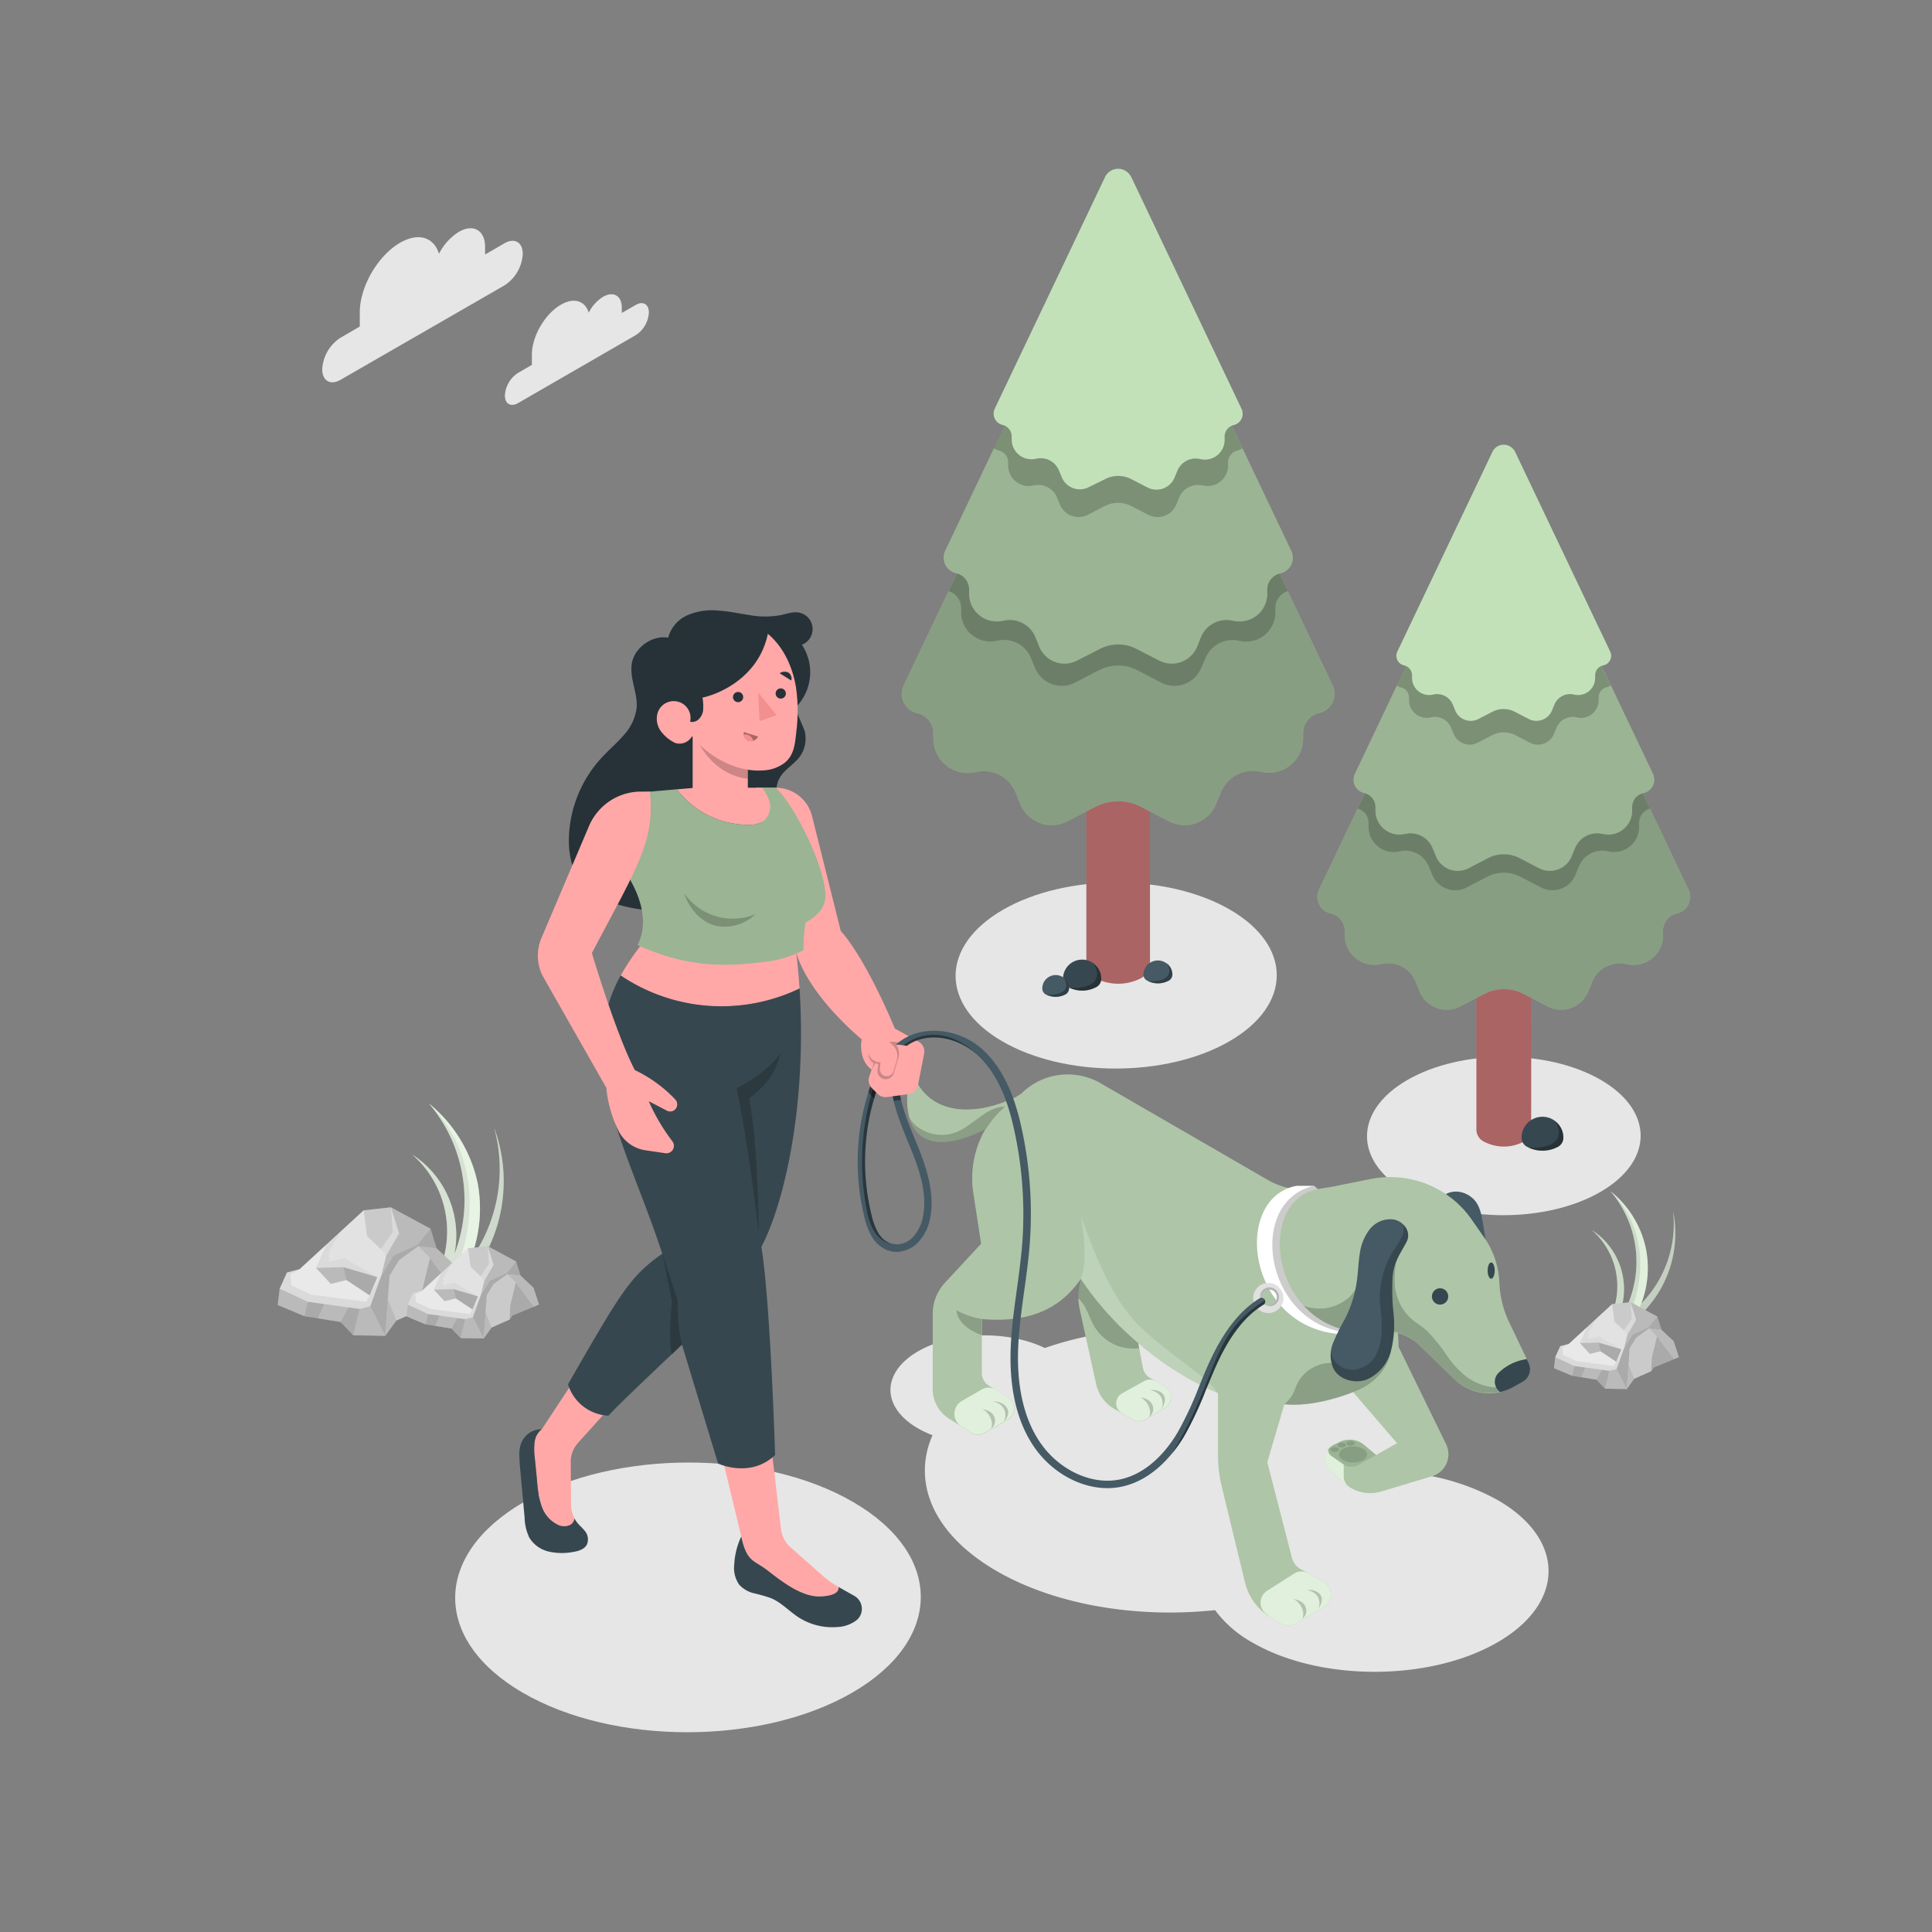<svg xmlns="http://www.w3.org/2000/svg" viewBox="0 0 500 500"><rect x="0" y="0" width="500" height="500" fill="#808080" stroke="none"/><g id="freepik--Shadows--inject-154"><path d="M237.62,349.71c9-5.2,23.25-5.47,32.77-.84,24.51-8.53,56.74-6.69,77.77,5.54,12.81,7.44,18.95,17.28,18.46,27a58.48,58.48,0,0,1,21.1,6.88c17.47,10.15,17.38,26.61-.2,36.76s-46,10.15-63.46,0a30.41,30.41,0,0,1-9.61-8.35c-19.94,2.14-41.26-1.25-56.61-10.17C241.45,397,236,383.61,241.33,371.43a25.8,25.8,0,0,1-3.82-1.81C228.05,364.12,228.1,355.21,237.62,349.71Z" style="fill:#e6e6e6"></path><path d="M135.58,388.72c23.61-13.63,61.76-13.63,85.21,0s23.33,35.73-.27,49.36-61.76,13.63-85.22,0S112,402.35,135.58,388.72Z" style="fill:#e6e6e6"></path><path d="M259.58,235.44c16.28-9.4,42.59-9.4,58.77,0s16.09,24.65-.19,34.05-42.6,9.4-58.78,0S243.29,244.85,259.58,235.44Z" style="fill:#e6e6e6"></path><path d="M364.24,279.49c13.87-8,36.29-8,50.07,0s13.71,21-.16,29-36.29,8-50.08,0S350.36,287.5,364.24,279.49Z" style="fill:#e6e6e6"></path></g><g id="freepik--Clouds--inject-154"><path d="M103.55,62.82c4.76-2.75,8.78-1.4,10.06,2.87A14.18,14.18,0,0,1,118.76,60c3.73-2.15,6.76-.42,6.78,3.87v2l5-2.9c2.62-1.51,4.74-.29,4.75,2.71a10.37,10.37,0,0,1-4.72,8.17L88.14,98.29c-2.61,1.5-4.74.3-4.75-2.71a10.41,10.41,0,0,1,4.72-8.17l5-2.9V80.89C93.09,74.25,97.76,66.16,103.55,62.82Z" style="fill:#e6e6e6"></path><path d="M145.14,78.87c3.41-2,6.3-1,7.22,2.06a10.21,10.21,0,0,1,3.69-4.11c2.68-1.54,4.86-.3,4.87,2.78V81l3.6-2.08c1.88-1.08,3.4-.21,3.41,1.95a7.47,7.47,0,0,1-3.39,5.86l-30.46,17.59c-1.88,1.08-3.4.21-3.41-1.94a7.44,7.44,0,0,1,3.39-5.87l3.59-2.08v-2.6C137.63,87.08,141,81.27,145.14,78.87Z" style="fill:#e6e6e6"></path></g><g id="freepik--Trees--inject-154"><path d="M297.61,195.49H281.15v54.33h0c0,1.22.82,2.44,2.43,3.37a12.84,12.84,0,0,0,11.64,0c1.6-.94,2.4-2.15,2.39-3.37h0Z" style="fill:#f28f8f"></path><path d="M297.61,195.49H281.15v54.33h0c0,1.22.82,2.44,2.43,3.37a12.84,12.84,0,0,0,11.64,0c1.6-.94,2.4-2.15,2.39-3.37h0Z" style="opacity:0.3"></path><path d="M285,253.52h0a4.95,4.95,0,1,0-9.89,0,2.49,2.49,0,0,0,1.46,2,7.69,7.69,0,0,0,7,0,2.46,2.46,0,0,0,1.44-2Z" style="fill:#37474f"></path><path d="M283,249.44a5.35,5.35,0,0,1,.78,1.59,3.32,3.32,0,0,1-.36,2.72,4.24,4.24,0,0,1-2.39,1.49,10.72,10.72,0,0,1-4.4.34,7.66,7.66,0,0,0,6.9,0,2.46,2.46,0,0,0,1.44-2h0A4.54,4.54,0,0,0,283,249.44Z" style="opacity:0.3"></path><path d="M276.68,256h0a3.47,3.47,0,1,0-6.93,0,1.78,1.78,0,0,0,1,1.42,5.4,5.4,0,0,0,4.89,0,1.73,1.73,0,0,0,1-1.42Z" style="fill:#455a64"></path><path d="M275.3,253.09a3.77,3.77,0,0,1,.55,1.12,2.34,2.34,0,0,1-.25,1.9,3,3,0,0,1-1.68,1,7.46,7.46,0,0,1-3.08.24,5.37,5.37,0,0,0,4.83,0,1.73,1.73,0,0,0,1-1.42h0A3.16,3.16,0,0,0,275.3,253.09Z" style="opacity:0.3"></path><path d="M303.41,252.32h0a3.75,3.75,0,1,0-7.5,0,1.88,1.88,0,0,0,1.1,1.54,5.85,5.85,0,0,0,5.31,0,1.87,1.87,0,0,0,1.09-1.54Z" style="fill:#455a64"></path><path d="M301.92,249.23a4.12,4.12,0,0,1,.59,1.21,2.48,2.48,0,0,1-.28,2.06,3.22,3.22,0,0,1-1.81,1.13,8.38,8.38,0,0,1-3.34.26,5.86,5.86,0,0,0,5.24,0,1.87,1.87,0,0,0,1.09-1.54h0A3.44,3.44,0,0,0,301.92,249.23Z" style="opacity:0.3"></path><path d="M344.9,177.37l-49.48-104a6.86,6.86,0,0,0-4.36-3.8,6.54,6.54,0,0,0-7.58,3.51L233.86,177.37a5.13,5.13,0,0,0,3.52,7.21,5.32,5.32,0,0,1,4.16,5.19V191a8.9,8.9,0,0,0,10.58,8.88l.76-.15a8.87,8.87,0,0,1,9.91,5.32l1.27,3.08a8.79,8.79,0,0,0,12.17,4.44l7.25-3.76a12.83,12.83,0,0,1,11.81,0l7.24,3.76a8.79,8.79,0,0,0,12.17-4.44L316,205a8.87,8.87,0,0,1,9.91-5.32l.76.15a8.87,8.87,0,0,0,10.58-8.7v-1.39a5.32,5.32,0,0,1,4.16-5.19A5.13,5.13,0,0,0,344.9,177.37Z" style="fill:#C2E1B9"></path><path d="M344.9,177.37l-49.48-104a6.86,6.86,0,0,0-4.36-3.8,6.54,6.54,0,0,0-7.58,3.51L233.86,177.37a5.13,5.13,0,0,0,3.52,7.21,5.32,5.32,0,0,1,4.16,5.19V191a8.9,8.9,0,0,0,10.58,8.88l.76-.15a8.87,8.87,0,0,1,9.91,5.32l1.27,3.08a8.79,8.79,0,0,0,12.17,4.44l7.25-3.76a12.83,12.83,0,0,1,11.81,0l7.24,3.76a8.79,8.79,0,0,0,12.17-4.44L316,205a8.87,8.87,0,0,1,9.91-5.32l.76.15a8.87,8.87,0,0,0,10.58-8.7v-1.39a5.32,5.32,0,0,1,4.16-5.19A5.13,5.13,0,0,0,344.9,177.37Z" style="opacity:0.3"></path><g style="opacity:0.2"><path d="M248.74,157.33v1a7.57,7.57,0,0,0,9,7.55l.64-.13a7.54,7.54,0,0,1,8.42,4.52l1.08,2.61a7.47,7.47,0,0,0,10.34,3.78l6.15-3.2a10.92,10.92,0,0,1,10,0l6.15,3.2a7.47,7.47,0,0,0,10.34-3.78L312,170.3a7.54,7.54,0,0,1,8.42-4.52l.64.13a7.54,7.54,0,0,0,9-7.4v-1.18A4.51,4.51,0,0,1,333.3,153L295.42,73.41a6.86,6.86,0,0,0-4.36-3.8,6.54,6.54,0,0,0-7.58,3.51l-38,79.88A4.51,4.51,0,0,1,248.74,157.33Z"></path></g><path d="M334.17,142.54,294.25,58.66a5.56,5.56,0,0,0-3.51-3.06,5.29,5.29,0,0,0-6.12,2.83l-40,84.11a4.15,4.15,0,0,0,2.84,5.82,4.27,4.27,0,0,1,3.35,4.18v1a7.18,7.18,0,0,0,8.54,7.16l.61-.12a7.17,7.17,0,0,1,8,4.29l1,2.49a7.08,7.08,0,0,0,9.81,3.58l5.85-3a10.35,10.35,0,0,1,9.53,0l5.84,3a7.09,7.09,0,0,0,9.82-3.58l1-2.49a7.17,7.17,0,0,1,8-4.29l.61.12a7.16,7.16,0,0,0,8.54-7v-1.12a4.27,4.27,0,0,1,3.35-4.18A4.14,4.14,0,0,0,334.17,142.54Z" style="fill:#C2E1B9"></path><path d="M334.17,142.54,294.25,58.66a5.56,5.56,0,0,0-3.51-3.06,5.29,5.29,0,0,0-6.12,2.83l-40,84.11a4.15,4.15,0,0,0,2.84,5.82,4.27,4.27,0,0,1,3.35,4.18v1a7.18,7.18,0,0,0,8.54,7.16l.61-.12a7.17,7.17,0,0,1,8,4.29l1,2.49a7.08,7.08,0,0,0,9.81,3.58l5.85-3a10.35,10.35,0,0,1,9.53,0l5.84,3a7.09,7.09,0,0,0,9.82-3.58l1-2.49a7.17,7.17,0,0,1,8-4.29l.61.12a7.16,7.16,0,0,0,8.54-7v-1.12a4.27,4.27,0,0,1,3.35-4.18A4.14,4.14,0,0,0,334.17,142.54Z" style="opacity:0.2"></path><g style="opacity:0.2"><path d="M260.91,119.67v.72a5.3,5.3,0,0,0,6.3,5.29l.45-.09a5.28,5.28,0,0,1,5.9,3.16l.75,1.83a5.23,5.23,0,0,0,7.24,2.65l4.32-2.24a7.65,7.65,0,0,1,7,0l4.31,2.24a5.23,5.23,0,0,0,7.24-2.65l.76-1.83a5.27,5.27,0,0,1,5.89-3.16l.46.09a5.28,5.28,0,0,0,6.29-5.18v-.83a3.17,3.17,0,0,1,2.48-3.09,3,3,0,0,0,1.21-.57L294.25,58.66a5.56,5.56,0,0,0-3.51-3.06,5.29,5.29,0,0,0-6.12,2.83L257.22,116a3,3,0,0,0,1.21.57A3.17,3.17,0,0,1,260.91,119.67Z"></path></g><path d="M321.34,105.87,292.86,46a4,4,0,0,0-2.51-2.19,3.75,3.75,0,0,0-4.36,2l-28.57,60a3,3,0,0,0,2,4.15,3.06,3.06,0,0,1,2.4,3v.7a5.13,5.13,0,0,0,6.09,5.11l.44-.09a5.1,5.1,0,0,1,5.7,3.06l.74,1.77a5.05,5.05,0,0,0,7,2.56L286,124a7.36,7.36,0,0,1,6.8,0l4.17,2.16a5.06,5.06,0,0,0,7-2.56l.73-1.77a5.1,5.1,0,0,1,5.7-3.06l.44.09a5.11,5.11,0,0,0,6.09-5V113a3.06,3.06,0,0,1,2.4-3A3,3,0,0,0,321.34,105.87Z" style="fill:#C2E1B9"></path><path d="M396.28,245.83H382.1v46.8h0a3.57,3.57,0,0,0,2.1,2.9,11.06,11.06,0,0,0,10,0,3.49,3.49,0,0,0,2.06-2.9h0Z" style="fill:#f28f8f"></path><path d="M396.28,245.83H382.1v46.8h0a3.57,3.57,0,0,0,2.1,2.9,11.06,11.06,0,0,0,10,0,3.49,3.49,0,0,0,2.06-2.9h0Z" style="opacity:0.3"></path><path d="M404.59,294.66h0a5.41,5.41,0,1,0-10.81,0,2.69,2.69,0,0,0,1.59,2.21,8.39,8.39,0,0,0,7.65,0,2.68,2.68,0,0,0,1.57-2.21Z" style="fill:#37474f"></path><path d="M402.44,290.2a6,6,0,0,1,.84,1.74,3.56,3.56,0,0,1-.39,3,4.69,4.69,0,0,1-2.61,1.63,11.9,11.9,0,0,1-4.82.38,8.45,8.45,0,0,0,7.56-.05,2.68,2.68,0,0,0,1.57-2.21h0A5,5,0,0,0,402.44,290.2Z" style="opacity:0.3"></path><path d="M437,230.22l-42.62-89.55a5.92,5.92,0,0,0-3.75-3.27,5.64,5.64,0,0,0-6.53,3l-42.74,89.8a4.41,4.41,0,0,0,3,6.21A4.59,4.59,0,0,1,348,240.9v1a7.67,7.67,0,0,0,9.12,7.65l.65-.13a7.66,7.66,0,0,1,8.54,4.58l1.09,2.65a7.58,7.58,0,0,0,10.48,3.83l6.24-3.24a11,11,0,0,1,10.18,0l6.24,3.24A7.57,7.57,0,0,0,411,256.7l1.09-2.65a7.66,7.66,0,0,1,8.54-4.58l.66.13a7.64,7.64,0,0,0,9.11-7.5v-1.19a4.59,4.59,0,0,1,3.58-4.48A4.41,4.41,0,0,0,437,230.22Z" style="fill:#C2E1B9"></path><path d="M437,230.22l-42.62-89.55a5.92,5.92,0,0,0-3.75-3.27,5.64,5.64,0,0,0-6.53,3l-42.74,89.8a4.41,4.41,0,0,0,3,6.21A4.59,4.59,0,0,1,348,240.9v1a7.67,7.67,0,0,0,9.12,7.65l.65-.13a7.66,7.66,0,0,1,8.54,4.58l1.09,2.65a7.58,7.58,0,0,0,10.48,3.83l6.24-3.24a11,11,0,0,1,10.18,0l6.24,3.24A7.57,7.57,0,0,0,411,256.7l1.09-2.65a7.66,7.66,0,0,1,8.54-4.58l.66.13a7.64,7.64,0,0,0,9.11-7.5v-1.19a4.59,4.59,0,0,1,3.58-4.48A4.41,4.41,0,0,0,437,230.22Z" style="opacity:0.3"></path><g style="opacity:0.2"><path d="M354.18,213v.89a6.52,6.52,0,0,0,7.75,6.5l.55-.11a6.51,6.51,0,0,1,7.26,3.89l.93,2.25a6.43,6.43,0,0,0,8.9,3.26l5.3-2.76a9.41,9.41,0,0,1,8.64,0l5.31,2.76a6.43,6.43,0,0,0,8.9-3.26l.93-2.25a6.49,6.49,0,0,1,7.25-3.89l.56.11A6.49,6.49,0,0,0,424.2,214v-1a3.87,3.87,0,0,1,2.82-3.73l-32.63-68.57a5.92,5.92,0,0,0-3.75-3.27,5.64,5.64,0,0,0-6.53,3l-32.75,68.82A3.87,3.87,0,0,1,354.18,213Z"></path></g><path d="M427.77,200.22,393.39,128a4.77,4.77,0,0,0-3-2.63,4.55,4.55,0,0,0-5.27,2.43l-34.48,72.45a3.56,3.56,0,0,0,2.44,5,3.7,3.7,0,0,1,2.89,3.61v.84a6.19,6.19,0,0,0,7.36,6.17l.53-.1a6.16,6.16,0,0,1,6.88,3.69l.89,2.14a6.1,6.1,0,0,0,8.45,3.09l5-2.61a8.89,8.89,0,0,1,8.21,0l5,2.61a6.11,6.11,0,0,0,8.46-3.09l.88-2.14a6.16,6.16,0,0,1,6.89-3.69l.52.1a6.17,6.17,0,0,0,7.36-6v-1a3.7,3.7,0,0,1,2.89-3.61A3.56,3.56,0,0,0,427.77,200.22Z" style="fill:#C2E1B9"></path><path d="M427.77,200.22,393.39,128a4.77,4.77,0,0,0-3-2.63,4.55,4.55,0,0,0-5.27,2.43l-34.48,72.45a3.56,3.56,0,0,0,2.44,5,3.7,3.7,0,0,1,2.89,3.61v.84a6.19,6.19,0,0,0,7.36,6.17l.53-.1a6.16,6.16,0,0,1,6.88,3.69l.89,2.14a6.1,6.1,0,0,0,8.45,3.09l5-2.61a8.89,8.89,0,0,1,8.21,0l5,2.61a6.11,6.11,0,0,0,8.46-3.09l.88-2.14a6.16,6.16,0,0,1,6.89-3.69l.52.1a6.17,6.17,0,0,0,7.36-6v-1a3.7,3.7,0,0,1,2.89-3.61A3.56,3.56,0,0,0,427.77,200.22Z" style="opacity:0.2"></path><g style="opacity:0.2"><path d="M364.66,180.52v.63a4.57,4.57,0,0,0,5.43,4.55l.39-.08a4.55,4.55,0,0,1,5.08,2.73l.65,1.57a4.5,4.5,0,0,0,6.24,2.28l3.71-1.92a6.55,6.55,0,0,1,6.06,0l3.71,1.92a4.5,4.5,0,0,0,6.24-2.28l.65-1.57a4.56,4.56,0,0,1,5.08-2.73l.39.08a4.56,4.56,0,0,0,5.43-4.47v-.71a2.73,2.73,0,0,1,2.13-2.66,2.54,2.54,0,0,0,1-.49L393.39,128a4.77,4.77,0,0,0-3-2.63,4.55,4.55,0,0,0-5.27,2.43l-23.6,49.6a2.5,2.5,0,0,0,1,.49A2.73,2.73,0,0,1,364.66,180.52Z"></path></g><path d="M416.72,168.63l-24.54-51.55A3.38,3.38,0,0,0,390,115.2a3.23,3.23,0,0,0-3.76,1.74l-24.61,51.69a2.55,2.55,0,0,0,1.75,3.58,2.64,2.64,0,0,1,2.06,2.57v.61a4.42,4.42,0,0,0,5.25,4.4l.37-.08a4.41,4.41,0,0,1,4.92,2.64l.63,1.53a4.35,4.35,0,0,0,6,2.2l3.59-1.86a6.32,6.32,0,0,1,5.86,0l3.59,1.86a4.36,4.36,0,0,0,6-2.2l.63-1.53a4.4,4.4,0,0,1,4.91-2.64l.38.08a4.4,4.4,0,0,0,5.25-4.32v-.69a2.63,2.63,0,0,1,2.06-2.57A2.54,2.54,0,0,0,416.72,168.63Z" style="fill:#C2E1B9"></path></g><g id="freepik--Rocks--inject-154"><path d="M121.71,330.6a40,40,0,0,0,6.19-38.68,40.24,40.24,0,0,1-9.3,38C119.5,330.19,120.81,330.33,121.71,330.6Z" style="fill:#C2E1B9"></path><path d="M116.86,327.5a24.91,24.91,0,0,0-10.14-28.69,26.42,26.42,0,0,1,7.91,27.43C115.35,326.66,116.14,327.08,116.86,327.5Z" style="fill:#C2E1B9"></path><path d="M121.71,330.6a40,40,0,0,0,6.19-38.68,40.24,40.24,0,0,1-9.3,38C119.5,330.19,120.81,330.33,121.71,330.6Z" style="opacity:0.3"></path><path d="M116.86,327.5a24.91,24.91,0,0,0-10.14-28.69,26.42,26.42,0,0,1,7.91,27.43C115.35,326.66,116.14,327.08,116.86,327.5Z" style="opacity:0.2"></path><path d="M119.83,329.94a35.89,35.89,0,0,0,3.79-23.72A36.36,36.36,0,0,0,111,285.57a38.67,38.67,0,0,1,4.69,43.21Z" style="fill:#C2E1B9"></path><path d="M111,285.57a38.67,38.67,0,0,1,4.69,43.21l2,.56C123.09,317.23,124.35,298.9,111,285.57Z" style="opacity:0.2"></path><path d="M127.9,291.92a40.37,40.37,0,0,1-6.41,34.54,36,36,0,0,0,2.13-20.24A36.36,36.36,0,0,0,111,285.57a38.56,38.56,0,0,1,6.59,39,24.85,24.85,0,0,0-10.89-25.75,26.42,26.42,0,0,1,7.91,27.43l1.81,1c-.24.5-.46,1-.73,1.51l2,.55h0l1.12.32c-.09.09-.16.18-.24.27.9.26,2.21.4,3.11.67A40,40,0,0,0,127.9,291.92Z" style="fill:#fff;opacity:0.6"></path><polygon points="77.54 328.46 94.12 313.23 101.17 312.46 111.4 317.99 112.98 323.07 117.66 327.43 119.64 333.5 110.05 337.45 109.05 338.89 102.58 341.75 99.7 345.7 91.44 345.57 88.13 342.12 78.74 340.61 71.88 337.73 72.39 333.49 74.27 329.32 77.54 328.46" style="fill:#e0e0e0"></polygon><polygon points="77.54 328.46 74.27 329.32 72.39 333.49 79.64 336.89 93.08 338.75 95.82 338.07 98.63 330.29 94.7 336.89 80.54 335.05 75.36 332.65 75.11 329.79 77.54 328.46" style="opacity:0.1"></polygon><polygon points="84.41 322.15 81.78 328.13 88.87 327.93 97.64 330.53 89.07 325.58 85.09 326.57 85.13 324.01 88.21 318.66 84.41 322.15" style="opacity:0.1"></polygon><polygon points="85.61 332.28 89.65 331.27 88.87 327.93 81.78 328.13 85.61 332.28" style="opacity:0.3"></polygon><polygon points="95.67 335.26 89.65 331.27 88.87 327.93 97.64 330.53 95.67 335.26" style="opacity:0.4"></polygon><polygon points="94.12 313.23 95 319.92 98.53 323.23 101.65 318.86 101.17 312.46 94.12 313.23" style="opacity:0.2"></polygon><polygon points="99.94 324.98 103.29 319.18 101.17 312.46 101.65 318.86 98.53 323.23 99.94 324.98" style="opacity:0.1"></polygon><polygon points="98.63 330.29 99.94 324.98 103.29 319.18 101.17 312.46 111.4 317.99 108.02 322.13 101.84 324.92 98.63 330.29" style="opacity:0.3"></polygon><polygon points="99.7 345.7 95.82 338.07 98.63 330.29 101.84 324.92 108.02 322.13 111.4 317.99 112.98 323.07 108.26 322.52 103.29 326.11 100.83 330.16 99.7 345.7" style="opacity:0.4"></polygon><polygon points="102.58 341.75 100.39 336.25 99.7 345.7 102.58 341.75" style="opacity:0.3"></polygon><polygon points="109.05 338.89 109.29 333.78 111.26 325.58 117.8 334.25 110.05 337.45 109.05 338.89" style="opacity:0.4"></polygon><polygon points="108.26 322.52 111.26 325.58 117.8 334.25 119.64 333.5 117.66 327.43 112.98 323.07 108.26 322.52" style="opacity:0.3"></polygon><polygon points="102.58 341.75 109.05 338.89 109.29 333.78 111.26 325.58 108.26 322.52 103.29 326.11 100.83 330.16 100.39 336.25 102.58 341.75" style="opacity:0.2"></polygon><polygon points="93.08 338.75 91.44 345.57 99.7 345.7 95.82 338.07 93.08 338.75" style="opacity:0.3"></polygon><polygon points="88.13 342.12 90.14 338.35 93.08 338.75 91.44 345.57 88.13 342.12" style="opacity:0.4"></polygon><polygon points="82.28 341.18 83.94 337.49 90.14 338.35 88.13 342.12 82.28 341.18" style="opacity:0.3"></polygon><polygon points="78.74 340.61 79.64 336.89 83.94 337.49 82.28 341.18 78.74 340.61" style="opacity:0.4"></polygon><polygon points="72.39 333.49 79.64 336.89 78.74 340.61 71.88 337.73 72.39 333.49" style="opacity:0.3"></polygon><polygon points="85.13 324.01 85.09 326.57 89.07 325.58 97.64 330.53 95.67 335.26 98.63 330.29 99.94 324.98 98.53 323.23 95 319.92 94.12 313.23 88.21 318.66 85.13 324.01" style="opacity:0.05"></polygon><polygon points="109.24 334 121.15 323.06 126.22 322.51 133.57 326.49 134.7 330.13 138.06 333.26 139.49 337.62 132.6 340.46 131.88 341.5 127.23 343.56 125.17 346.39 119.23 346.3 116.85 343.82 110.11 342.73 105.18 340.67 105.54 337.62 106.89 334.63 109.24 334" style="fill:#e0e0e0"></polygon><polygon points="109.24 334 106.89 334.63 105.54 337.62 110.75 340.06 120.41 341.4 122.38 340.91 124.39 335.32 121.57 340.07 111.4 338.74 107.67 337.01 107.5 334.96 109.24 334" style="opacity:0.1"></polygon><polygon points="114.17 329.47 112.29 333.77 117.38 333.62 123.69 335.5 117.52 331.94 114.67 332.65 114.7 330.81 116.91 326.96 114.17 329.47" style="opacity:0.1"></polygon><polygon points="115.04 336.75 117.94 336.03 117.38 333.62 112.29 333.77 115.04 336.75" style="opacity:0.3"></polygon><polygon points="122.27 338.89 117.94 336.03 117.38 333.62 123.69 335.5 122.27 338.89" style="opacity:0.4"></polygon><polygon points="121.15 323.06 121.79 327.87 124.33 330.25 126.56 327.11 126.22 322.51 121.15 323.06" style="opacity:0.2"></polygon><polygon points="125.34 331.5 127.74 327.34 126.22 322.51 126.56 327.11 124.33 330.25 125.34 331.5" style="opacity:0.1"></polygon><polygon points="124.39 335.32 125.34 331.5 127.74 327.34 126.22 322.51 133.57 326.49 131.14 329.46 126.7 331.46 124.39 335.32" style="opacity:0.3"></polygon><polygon points="125.17 346.39 122.38 340.91 124.39 335.32 126.7 331.46 131.14 329.46 133.57 326.49 134.7 330.13 131.31 329.74 127.74 332.31 125.98 335.23 125.17 346.39" style="opacity:0.4"></polygon><polygon points="127.23 343.56 125.66 339.6 125.17 346.39 127.23 343.56" style="opacity:0.3"></polygon><polygon points="131.88 341.5 132.05 337.83 133.47 331.94 138.17 338.17 132.6 340.46 131.88 341.5" style="opacity:0.4"></polygon><polygon points="131.31 329.74 133.47 331.94 138.17 338.17 139.49 337.62 138.06 333.26 134.7 330.13 131.31 329.74" style="opacity:0.3"></polygon><polygon points="127.23 343.56 131.88 341.5 132.05 337.83 133.47 331.94 131.31 329.74 127.74 332.31 125.98 335.23 125.66 339.6 127.23 343.56" style="opacity:0.2"></polygon><polygon points="120.41 341.4 119.23 346.3 125.17 346.39 122.38 340.91 120.41 341.4" style="opacity:0.3"></polygon><polygon points="116.85 343.82 118.29 341.11 120.41 341.4 119.23 346.3 116.85 343.82" style="opacity:0.4"></polygon><polygon points="112.64 343.14 113.84 340.49 118.29 341.11 116.85 343.82 112.64 343.14" style="opacity:0.3"></polygon><polygon points="110.11 342.73 110.75 340.06 113.84 340.49 112.64 343.14 110.11 342.73" style="opacity:0.4"></polygon><polygon points="105.54 337.62 110.75 340.06 110.11 342.73 105.18 340.67 105.54 337.62" style="opacity:0.3"></polygon><polygon points="114.7 330.81 114.67 332.65 117.52 331.94 123.69 335.5 122.27 338.89 124.39 335.32 125.34 331.5 124.33 330.25 121.79 327.87 121.15 323.06 116.91 326.96 114.7 330.81" style="opacity:0.05"></polygon><polygon points="138.06 333.26 134.7 330.13 133.57 326.49 126.22 322.51 121.15 323.06 117.03 326.85 112.98 323.07 111.4 317.99 101.17 312.46 94.12 313.23 88.21 318.66 84.41 322.15 84.41 322.15 77.54 328.46 74.27 329.32 72.39 333.49 71.88 337.73 78.74 340.61 88.13 342.12 91.44 345.57 99.7 345.7 102.58 341.75 105.18 340.6 105.18 340.67 110.11 342.73 116.85 343.82 119.23 346.3 125.17 346.39 127.23 343.56 131.88 341.5 132.6 340.46 139.49 337.62 138.06 333.26" style="fill:#fff;opacity:0.3"></polygon><path d="M424.15,340.66A29.14,29.14,0,0,0,433,313.47a29.37,29.37,0,0,1-11,26.36C422.6,340.12,423.53,340.37,424.15,340.66Z" style="fill:#C2E1B9"></path><path d="M419.39,339.3A18.19,18.19,0,0,0,412,318.35a19.29,19.29,0,0,1,5.78,20C418.28,338.69,418.86,339,419.39,339.3Z" style="fill:#C2E1B9"></path><path d="M424.15,340.66A29.14,29.14,0,0,0,433,313.47a29.37,29.37,0,0,1-11,26.36C422.6,340.12,423.53,340.37,424.15,340.66Z" style="opacity:0.3"></path><path d="M419.39,339.3A18.19,18.19,0,0,0,412,318.35a19.29,19.29,0,0,1,5.78,20C418.28,338.69,418.86,339,419.39,339.3Z" style="opacity:0.2"></path><path d="M423.25,340.67A26.21,26.21,0,0,0,426,323.35a26.54,26.54,0,0,0-9.2-15.07,28.25,28.25,0,0,1,3.43,31.54Z" style="fill:#C2E1B9"></path><path d="M416.82,308.28a28.25,28.25,0,0,1,3.43,31.54l1.46.41C425.63,331.39,426.55,318,416.82,308.28Z" style="opacity:0.2"></path><g style="opacity:0.5"><path d="M433,313.47a29.49,29.49,0,0,1-8.28,23.93,25.3,25.3,0,0,0-7.92-29.12,27.63,27.63,0,0,1,2.48,3.4,30,30,0,0,1,1.94,3.73,28.11,28.11,0,0,1,2.28,12.32,28.56,28.56,0,0,1-3.27,12.09l.72.2.74.21h0l1.54.44c.06-.1.1-.21.15-.31.27.1.53.2.75.3A29.14,29.14,0,0,0,433,313.47Z" style="fill:#fff"></path><path d="M419.26,327.57a18.38,18.38,0,0,0-7.28-9.22,19.29,19.29,0,0,1,5.78,20c.52.31,1.1.61,1.63.92A18.4,18.4,0,0,0,419.26,327.57Z" style="fill:#fff"></path></g><polygon points="406 347.81 417.22 337.51 421.99 336.99 428.91 340.73 429.98 344.16 433.14 347.11 434.49 351.22 428 353.89 427.32 354.87 422.94 356.81 421 359.48 415.41 359.39 413.17 357.06 406.82 356.03 402.17 354.08 402.51 351.21 403.79 348.39 406 347.81" style="fill:#e0e0e0"></polygon><polygon points="406 347.81 403.79 348.39 402.51 351.21 407.42 353.52 416.51 354.78 418.37 354.31 420.27 349.05 417.61 353.52 408.03 352.27 404.52 350.64 404.36 348.71 406 347.81" style="opacity:0.1"></polygon><polygon points="410.65 343.54 408.87 347.59 413.67 347.45 419.61 349.21 413.8 345.87 411.11 346.54 411.14 344.8 413.22 341.18 410.65 343.54" style="opacity:0.1"></polygon><polygon points="411.46 350.4 414.2 349.71 413.67 347.45 408.87 347.59 411.46 350.4" style="opacity:0.3"></polygon><polygon points="418.27 352.41 414.2 349.71 413.67 347.45 419.61 349.21 418.27 352.41" style="opacity:0.4"></polygon><polygon points="417.22 337.51 417.82 342.03 420.21 344.27 422.31 341.31 421.99 336.99 417.22 337.51" style="opacity:0.2"></polygon><polygon points="421.16 345.45 423.43 341.53 421.99 336.99 422.31 341.31 420.21 344.27 421.16 345.45" style="opacity:0.1"></polygon><polygon points="420.27 349.05 421.16 345.45 423.43 341.53 421.99 336.99 428.91 340.73 426.63 343.53 422.44 345.42 420.27 349.05" style="opacity:0.3"></polygon><polygon points="421 359.48 418.37 354.31 420.27 349.05 422.44 345.42 426.63 343.53 428.91 340.73 429.98 344.16 426.79 343.8 423.42 346.22 421.76 348.96 421 359.48" style="opacity:0.4"></polygon><polygon points="422.94 356.81 421.46 353.08 421 359.48 422.94 356.81" style="opacity:0.3"></polygon><polygon points="427.32 354.87 427.48 351.41 428.82 345.86 433.24 351.73 428 353.89 427.32 354.87" style="opacity:0.4"></polygon><polygon points="426.79 343.8 428.82 345.86 433.24 351.73 434.49 351.22 433.14 347.11 429.98 344.16 426.79 343.8" style="opacity:0.3"></polygon><polygon points="422.94 356.81 427.32 354.87 427.48 351.41 428.82 345.86 426.79 343.8 423.42 346.22 421.76 348.96 421.46 353.08 422.94 356.81" style="opacity:0.2"></polygon><polygon points="416.51 354.78 415.41 359.39 421 359.48 418.37 354.31 416.51 354.78" style="opacity:0.3"></polygon><polygon points="413.17 357.06 414.53 354.5 416.51 354.78 415.41 359.39 413.17 357.06" style="opacity:0.4"></polygon><polygon points="409.2 356.42 410.33 353.92 414.53 354.5 413.17 357.06 409.2 356.42" style="opacity:0.3"></polygon><polygon points="406.82 356.03 407.42 353.52 410.33 353.92 409.2 356.42 406.82 356.03" style="opacity:0.4"></polygon><polygon points="402.51 351.21 407.42 353.52 406.82 356.03 402.17 354.08 402.51 351.21" style="opacity:0.3"></polygon><polygon points="411.14 344.8 411.11 346.54 413.8 345.87 419.61 349.21 418.27 352.41 420.27 349.05 421.16 345.45 420.21 344.27 417.82 342.03 417.22 337.51 413.22 341.18 411.14 344.8" style="opacity:0.05"></polygon><polygon points="433.14 347.11 429.98 344.16 428.91 340.73 421.99 336.99 417.22 337.51 413.22 341.18 410.65 343.54 410.65 343.54 406 347.81 403.79 348.39 402.51 351.21 402.17 354.08 406.82 356.03 413.17 357.06 415.41 359.39 421 359.48 422.94 356.81 427.32 354.87 428 353.89 433.24 351.73 434.49 351.22 433.14 347.11" style="fill:#fff;opacity:0.3"></polygon></g><g id="freepik--Characters--inject-154"><path d="M381.18,310.16c1.76,1.61,2.24,4.17,2.62,6.53l1.17,7.39c.29,1.83.52,3.92-.68,5.34a4.2,4.2,0,0,1-4.51,1,8.72,8.72,0,0,1-3.81-3,20,20,0,0,1-4.08-14.8C372.53,308,377.87,307.13,381.18,310.16Z" style="fill:#455a64"></path><path d="M235.86,276.1c2.15,10,12.42,14.63,27,7.86.46-.31.93-.61,1.42-.89h0a17,17,0,0,1,20.57-2.71l43.23,25A19.72,19.72,0,0,0,341,307.73l3.35-.52,10.42-2.08a25.7,25.7,0,0,1,26.12,10.53l3.77,5.43a22.06,22.06,0,0,1,3.36,10.72h0a26.55,26.55,0,0,0,2.18,9.61l5.39,11.32a3.73,3.73,0,0,1-1.55,4.87l-2.4,1.35a12.86,12.86,0,0,1-15.21-2l-9.15-8.86a12.5,12.5,0,0,0-5.5-3.11c.09,1.17.15,2.35.15,3.55l12.31,25.21a5.93,5.93,0,0,1-3.62,8.29L357.47,386a9.88,9.88,0,0,1-9.39-2.05l-3.87-3.42a4,4,0,0,1,.86-6.51l1.57-.77a5.92,5.92,0,0,1,6.48.8l3,2.53,5.44-3.09-11.38-13.22s-9.39,4-17.8,3.16l-4.41,15,6.37,24.7a4.8,4.8,0,0,0,2.33,3l5.67,3.13a3.87,3.87,0,0,1,1.86,2.12,3.83,3.83,0,0,1-1.68,4.58l-7.18,4.18a3.83,3.83,0,0,1-3.91,0l-2.7-1.65a14.4,14.4,0,0,1-6.5-8.89l-6-24.74a33.41,33.41,0,0,1-1-8V360.59a79.58,79.58,0,0,1-20.65-13l1.2,6.4a3.85,3.85,0,0,0,1.84,2.61l3.76,2.19a3.31,3.31,0,0,1,1.39,1.52,3.26,3.26,0,0,1-1.35,4.09l-5,3a3.25,3.25,0,0,1-3.22,0l-4.8-2.77a9.9,9.9,0,0,1-4.72-6.45l-4.24-19.32a16,16,0,0,1,.28-7.87c-4.62,6.59-11.74,11.55-25.63,10.37v14a3.85,3.85,0,0,0,1.84,3.27l4.91,3a3.46,3.46,0,0,1,1.4,1.58,3.34,3.34,0,0,1-1.41,4.2l-6,3.45a3.32,3.32,0,0,1-3.45-.07l-5.79-3.67a9,9,0,0,1-4.2-7.63V340.05a11.86,11.86,0,0,1,3.16-8.06l9.37-10.11-2-13A25.31,25.31,0,0,1,255,292.28C241.08,299.28,231.41,295.41,235.86,276.1Z" style="fill:#C2E1B9"></path><path d="M235.86,276.1c2.15,10,12.42,14.63,27,7.86.46-.31.93-.61,1.42-.89h0a17,17,0,0,1,20.57-2.71l43.23,25A19.72,19.72,0,0,0,341,307.73l3.35-.52,10.42-2.08a25.7,25.7,0,0,1,26.12,10.53l3.77,5.43a22.06,22.06,0,0,1,3.36,10.72h0a26.55,26.55,0,0,0,2.18,9.61l5.39,11.32a3.73,3.73,0,0,1-1.55,4.87l-2.4,1.35a12.86,12.86,0,0,1-15.21-2l-9.15-8.86a12.5,12.5,0,0,0-5.5-3.11c.09,1.17.15,2.35.15,3.55l12.31,25.21a5.93,5.93,0,0,1-3.62,8.29L357.47,386a9.88,9.88,0,0,1-9.39-2.05l-3.87-3.42a4,4,0,0,1,.86-6.51l1.57-.77a5.92,5.92,0,0,1,6.48.8l3,2.53,5.44-3.09-11.38-13.22s-9.39,4-17.8,3.16l-4.41,15,6.37,24.7a4.8,4.8,0,0,0,2.33,3l5.67,3.13a3.87,3.87,0,0,1,1.86,2.12,3.83,3.83,0,0,1-1.68,4.58l-7.18,4.18a3.83,3.83,0,0,1-3.91,0l-2.7-1.65a14.4,14.4,0,0,1-6.5-8.89l-6-24.74a33.41,33.41,0,0,1-1-8V360.59a79.58,79.58,0,0,1-20.65-13l1.2,6.4a3.85,3.85,0,0,0,1.84,2.61l3.76,2.19a3.31,3.31,0,0,1,1.39,1.52,3.26,3.26,0,0,1-1.35,4.09l-5,3a3.25,3.25,0,0,1-3.22,0l-4.8-2.77a9.9,9.9,0,0,1-4.72-6.45l-4.24-19.32a16,16,0,0,1,.28-7.87c-4.62,6.59-11.74,11.55-25.63,10.37v14a3.85,3.85,0,0,0,1.84,3.27l4.91,3a3.46,3.46,0,0,1,1.4,1.58,3.34,3.34,0,0,1-1.41,4.2l-6,3.45a3.32,3.32,0,0,1-3.45-.07l-5.79-3.67a9,9,0,0,1-4.2-7.63V340.05a11.86,11.86,0,0,1,3.16-8.06l9.37-10.11-2-13A25.31,25.31,0,0,1,255,292.28C241.08,299.28,231.41,295.41,235.86,276.1Z" style="opacity:0.15"></path><path d="M235.86,276.1c2.15,10,12.42,14.63,27,7.86.46-.31.93-.61,1.42-.89h0a17,17,0,0,1,20.57-2.71l43.23,25A19.72,19.72,0,0,0,341,307.73l3.35-.52,10.42-2.08a25.7,25.7,0,0,1,26.12,10.53l3.77,5.43a22.06,22.06,0,0,1,3.36,10.72h0a26.55,26.55,0,0,0,2.18,9.61l5.39,11.32a3.73,3.73,0,0,1-1.55,4.87l-2.4,1.35a12.86,12.86,0,0,1-15.21-2l-9.15-8.86a12.5,12.5,0,0,0-5.5-3.11c.09,1.17.15,2.35.15,3.55l12.31,25.21a5.93,5.93,0,0,1-3.62,8.29L357.47,386a9.88,9.88,0,0,1-9.39-2.05l-3.87-3.42a4,4,0,0,1,.86-6.51l1.57-.77a5.92,5.92,0,0,1,6.48.8l3,2.53,5.44-3.09-11.38-13.22s-9.39,4-17.8,3.16l-4.41,15,6.37,24.7a4.8,4.8,0,0,0,2.33,3l5.67,3.13a3.87,3.87,0,0,1,1.86,2.12,3.83,3.83,0,0,1-1.68,4.58l-7.18,4.18a3.83,3.83,0,0,1-3.91,0l-2.7-1.65a14.4,14.4,0,0,1-6.5-8.89l-6-24.74a33.41,33.41,0,0,1-1-8V360.59a79.58,79.58,0,0,1-20.65-13l1.2,6.4a3.85,3.85,0,0,0,1.84,2.61l3.76,2.19a3.31,3.31,0,0,1,1.39,1.52,3.26,3.26,0,0,1-1.35,4.09l-5,3a3.25,3.25,0,0,1-3.22,0l-4.8-2.77a9.9,9.9,0,0,1-4.72-6.45l-4.24-19.32a16,16,0,0,1,.28-7.87c-4.62,6.59-11.74,11.55-25.63,10.37v14a3.85,3.85,0,0,0,1.84,3.27l4.91,3a3.46,3.46,0,0,1,1.4,1.58,3.34,3.34,0,0,1-1.41,4.2l-6,3.45a3.32,3.32,0,0,1-3.45-.07l-5.79-3.67a9,9,0,0,1-4.2-7.63V340.05a11.86,11.86,0,0,1,3.16-8.06l9.37-10.11-2-13A25.31,25.31,0,0,1,255,292.28C241.08,299.28,231.41,295.41,235.86,276.1Z" style="fill:#fff;opacity:0.1"></path><polygon points="290.34 365.75 290.33 365.74 291.09 366.18 290.34 365.75" style="fill:none"></polygon><path d="M345.07,374l1.57-.77a5.92,5.92,0,0,1,6.48.8l3,2.53-4.53,2.57a3.68,3.68,0,0,1-3.81-.11l-.1-.06-3.14-2.18a1.87,1.87,0,0,1-.8-1.54v-.11A3.82,3.82,0,0,1,345.07,374Z" style="fill:#C2E1B9"></path><path d="M345.07,374l1.57-.77a5.92,5.92,0,0,1,6.48.8l3,2.53-4.53,2.57a3.68,3.68,0,0,1-3.81-.11l-.1-.06-3.14-2.18a1.87,1.87,0,0,1-.8-1.54v-.11A3.82,3.82,0,0,1,345.07,374Z" style="opacity:0.2"></path><path d="M344.5,376.79l3.14,2.18.1.06v3a3.4,3.4,0,0,0,1.25,2.63c-.31-.22-.62-.45-.91-.7l-3.87-3.42a3.94,3.94,0,0,1-.51-5.38v.11A1.87,1.87,0,0,0,344.5,376.79Z" style="fill:#C2E1B9"></path><path d="M326.24,414.78a3.64,3.64,0,0,1,1.67-3.06l7-4.47a3.51,3.51,0,0,1,3.58-.12h0l3.85,2.13a3.87,3.87,0,0,1,1.86,2.12,3.83,3.83,0,0,1-1.68,4.58l-7.18,4.18a3.83,3.83,0,0,1-3.91,0l-2.7-1.65-1-.79A3.62,3.62,0,0,1,326.24,414.78Z" style="fill:#C2E1B9"></path><path d="M248.8,369.13a3.82,3.82,0,0,1,.14-6.56l5.2-3a3.36,3.36,0,0,1,3.45.05h0l3.2,1.95a3.46,3.46,0,0,1,1.4,1.58,3.34,3.34,0,0,1-1.41,4.2l-6,3.45a3.32,3.32,0,0,1-3.45-.07l-1.84-1.17h0Z" style="fill:#C2E1B9"></path><path d="M288.87,363.2a2.93,2.93,0,0,1,1.5-2.57l5.75-3.21a2.93,2.93,0,0,1,2.92,0l2.31,1.34a3.31,3.31,0,0,1,1.39,1.52,3.26,3.26,0,0,1-1.35,4.09l-5,3a3.25,3.25,0,0,1-3.22,0l-1.72-1h0l-.34-.2-.75-.44A2.92,2.92,0,0,1,288.87,363.2Z" style="fill:#C2E1B9"></path><path d="M344.5,376.79l3.14,2.18.1.06v3a3.4,3.4,0,0,0,1.25,2.63c-.31-.22-.62-.45-.91-.7l-3.87-3.42a3.94,3.94,0,0,1-.51-5.38v.11A1.87,1.87,0,0,0,344.5,376.79Z" style="fill:#fff;opacity:0.5"></path><path d="M326.24,414.78a3.64,3.64,0,0,1,1.67-3.06l7-4.47a3.51,3.51,0,0,1,3.58-.12h0l3.85,2.13a3.87,3.87,0,0,1,1.86,2.12,3.83,3.83,0,0,1-1.68,4.58l-7.18,4.18a3.83,3.83,0,0,1-3.91,0l-2.7-1.65-1-.79A3.62,3.62,0,0,1,326.24,414.78Z" style="fill:#fff;opacity:0.5"></path><polygon points="291.43 366.38 291.09 366.18 291.43 366.38 291.43 366.38" style="fill:#C2E1B9"></polygon><path d="M248.8,369.13a3.82,3.82,0,0,1,.14-6.56l5.2-3a3.36,3.36,0,0,1,3.45.05h0l3.2,1.95a3.46,3.46,0,0,1,1.4,1.58,3.34,3.34,0,0,1-1.41,4.2l-6,3.45a3.32,3.32,0,0,1-3.45-.07l-1.84-1.17h0Z" style="fill:#fff;opacity:0.5"></path><path d="M288.87,363.2a2.93,2.93,0,0,1,1.5-2.57l5.75-3.21a2.93,2.93,0,0,1,2.92,0l2.31,1.34a3.31,3.31,0,0,1,1.39,1.52,3.26,3.26,0,0,1-1.35,4.09l-5,3a3.25,3.25,0,0,1-3.22,0l-1.72-1h0l-.34-.2-.75-.44A2.92,2.92,0,0,1,288.87,363.2Z" style="fill:#fff;opacity:0.5"></path><path d="M370.58,335.52a2.11,2.11,0,1,0,2.11-2.11A2.11,2.11,0,0,0,370.58,335.52Z" style="fill:#37474f"></path><path d="M385,328.83c0,1.16.41,2.11.91,2.11s.92-.95.92-2.11-.41-2.11-.92-2.11S385,327.66,385,328.83Z" style="fill:#37474f"></path><path d="M329.34,331a15.24,15.24,0,0,0,8.83,7.19,11.66,11.66,0,0,0,10.92-2.38,18.76,18.76,0,0,0,3.9-6,27.76,27.76,0,0,1,3.53-6.21,8.44,8.44,0,0,1,6.43-3,28.43,28.43,0,0,0-2,10.94,13.21,13.21,0,0,0,6,11.09,14.92,14.92,0,0,1,2.47,1.93,44,44,0,0,1,4.89,6.06,25.19,25.19,0,0,0,5.26,5.73,14.4,14.4,0,0,0,8.76,2.76,14.62,14.62,0,0,0,4.2-.76l-.94.53a12.86,12.86,0,0,1-15.21-2l-9.15-8.86a12.53,12.53,0,0,0-8.75-3.55h-4c-15.64,0-23.76-7.06-26-15.05A17.09,17.09,0,0,0,329.34,331Z" style="opacity:0.2"></path><path d="M387.84,355.28a12.94,12.94,0,0,1,7.3-3.54l.48,1a3.73,3.73,0,0,1-1.55,4.87l-2.4,1.35a12.89,12.89,0,0,1-3.43,1.3l-.19-.15A3.24,3.24,0,0,1,387.84,355.28Z" style="fill:#37474f"></path><path d="M352.88,344.89c-24.1-.94-28.23-34-11.85-37.16l-.92-.84h-4.62c-18.2,3.55-11.94,42.69,18.12,38.08Z" style="fill:#fff"></path><path d="M340.11,306.89l.92.84c-16.38,3.2-12.25,36.22,11.85,37.16C327.79,346.73,321.36,311,340.11,306.89Z" style="opacity:0.2"></path><path d="M353.61,345l-.45.06-.28-.14Z" style="fill:#37474f"></path><path d="M335.2,359.38a9.78,9.78,0,0,1,9-6.64c3.79-.06,7.4,1.15,9.07,2.42,5.35-2.44,6.73-5.57,6.73-5.57-1.6,7.88-8.6,10.19-9.84,10.67,0,0-9.39,4-17.8,3.16A8.89,8.89,0,0,0,335.2,359.38Z" style="opacity:0.2"></path><path d="M279.75,314.74c1.92,5.1,6.12,17.51,12.47,25.46s20,15.56,23,20.39a79.58,79.58,0,0,1-20.65-13A80.44,80.44,0,0,1,279.67,331C281,327.64,281,322.94,279.75,314.74Z" style="fill:#fff;opacity:0.2"></path><path d="M360.44,330a54.76,54.76,0,0,0,.2,9.83,27.67,27.67,0,0,1-.66,9.78,11.16,11.16,0,0,1-6.09,7.33c-3,1.24-7,.31-8.66-2.53a8.33,8.33,0,0,1-.24-6.83,51.94,51.94,0,0,1,3.12-6.3,31.18,31.18,0,0,0,3.07-9.95c.31-2.28.36-4.59.73-6.86a13,13,0,0,1,2.56-6.31,6.78,6.78,0,0,1,6.07-2.58c2.79.44,4.82,3.29,3.46,5.86C362.42,324.37,360.84,326.5,360.44,330Z" style="fill:#455a64"></path><path d="M345.07,351.72a5.81,5.81,0,0,0,6,2.69,7.4,7.4,0,0,0,5.27-4.24c2.39-5.25.63-11.57.74-14.91a23.22,23.22,0,0,1,3.64-11.74,19.34,19.34,0,0,0,2.3-4,5,5,0,0,0,.19-2.58,3.76,3.76,0,0,1,.78,4.49c-1.58,2.95-3.16,5.08-3.56,8.56a54.76,54.76,0,0,0,.2,9.83,27.67,27.67,0,0,1-.66,9.78,11.16,11.16,0,0,1-6.09,7.33c-3,1.24-7,.31-8.66-2.53a7.2,7.2,0,0,1-.77-4.57A5.64,5.64,0,0,0,345.07,351.72Z" style="opacity:0.2"></path><path d="M347.61,374.92a5.61,5.61,0,0,1,5.11,0c1.41.82,1.41,2.15,0,3a5.7,5.7,0,0,1-5.12,0C346.18,377.07,346.19,375.74,347.61,374.92Z" style="fill:#C2E1B9"></path><path d="M346.48,373.53a1.72,1.72,0,0,1,1.56,0,.48.48,0,0,1,0,.9,1.74,1.74,0,0,1-1.57,0A.48.48,0,0,1,346.48,373.53Z" style="fill:#C2E1B9"></path><path d="M348.76,373.08a1.72,1.72,0,0,1,1.56,0,.48.48,0,0,1,0,.91,1.72,1.72,0,0,1-1.56,0A.48.48,0,0,1,348.76,373.08Z" style="fill:#C2E1B9"></path><path d="M344.65,374.67a1.74,1.74,0,0,1,1.57,0,.48.48,0,0,1,0,.91,1.72,1.72,0,0,1-1.56,0A.48.48,0,0,1,344.65,374.67Z" style="fill:#C2E1B9"></path><g style="opacity:0.3"><path d="M347.61,374.92a5.61,5.61,0,0,1,5.11,0c1.41.82,1.41,2.15,0,3a5.7,5.7,0,0,1-5.12,0C346.18,377.07,346.19,375.74,347.61,374.92Z"></path><path d="M346.48,373.53a1.72,1.72,0,0,1,1.56,0,.48.48,0,0,1,0,.9,1.74,1.74,0,0,1-1.57,0A.48.48,0,0,1,346.48,373.53Z"></path><path d="M348.76,373.08a1.72,1.72,0,0,1,1.56,0,.48.48,0,0,1,0,.91,1.72,1.72,0,0,1-1.56,0A.48.48,0,0,1,348.76,373.08Z"></path><path d="M344.65,374.67a1.74,1.74,0,0,1,1.57,0,.48.48,0,0,1,0,.91,1.72,1.72,0,0,1-1.56,0A.48.48,0,0,1,344.65,374.67Z"></path></g><path d="M254,341.33a19.77,19.77,0,0,1-6.47-2.24c.4,4.51,6.47,6.39,6.47,6.39Z" style="opacity:0.2"></path><path d="M289.35,348.34a11.89,11.89,0,0,1-6.13-5.06c-1-1.68-1.57-3.59-2.56-5.27a8.13,8.13,0,0,0-1.62-2,16.41,16.41,0,0,1,.63-5.07,80.44,80.44,0,0,0,14.88,16.63l.26,1.34A11.76,11.76,0,0,1,289.35,348.34Z" style="opacity:0.2"></path><path d="M235.37,289.27a8.17,8.17,0,0,0,1.63,2,10.51,10.51,0,0,0,8.7,2.25c5.33-.95,9-7.12,14.39-7.12a26.25,26.25,0,0,0-5,5.9C245.2,297.21,237.5,296.74,235.37,289.27Z" style="opacity:0.2"></path><path d="M297.36,366.74c1-1.83-.77-4.72-2.38-5.09C298.94,362,299.21,365.49,297.36,366.74Z" style="opacity:0.2"></path><path d="M297.68,359.72c3.53.81,3.62,3.71,2.75,5.17C303.18,360.93,300,359.52,297.68,359.72Z" style="opacity:0.2"></path><path d="M337,418.94c1-1.83-.77-4.72-2.38-5.09C338.54,414.22,338.81,417.68,337,418.94Z" style="opacity:0.2"></path><path d="M338.27,411.47c3.54.81,3.63,3.72,2.76,5.17C343.78,412.68,340.55,411.27,338.27,411.47Z" style="opacity:0.2"></path><path d="M256.43,369.78c1-1.84-.78-4.73-2.39-5.1C258,365.05,258.27,368.52,256.43,369.78Z" style="opacity:0.2"></path><path d="M257,362.76a3.48,3.48,0,0,1,2.76,5.16C262.68,365,259.48,362.37,257,362.76Z" style="opacity:0.2"></path><path d="M325.48,338.69a3.91,3.91,0,0,1-1.14-2.76,3.87,3.87,0,0,1,1.14-2.75h0a3.88,3.88,0,0,1,2.76-1.15,3.9,3.9,0,0,1,0,7.8A3.91,3.91,0,0,1,325.48,338.69Zm1.36-4.16h0a2,2,0,0,0,0,2.8,2,2,0,0,0,2.8,0,2,2,0,1,0-2.8-2.8Z" style="fill:#e0e0e0"></path><path d="M326.59,337a2.34,2.34,0,0,0,.25.3A1.73,1.73,0,0,1,326.59,337Z" style="fill:none"></path><path d="M326.79,333.9a2.46,2.46,0,0,1,3.48,3.48,2.37,2.37,0,0,1-2.31.6c-.41-.11.87.15,1.68-.65a2,2,0,1,0-2.8-2.8,2,2,0,0,0-.58,1.4,1.92,1.92,0,0,0,.33,1.1A2.4,2.4,0,0,1,326.79,333.9Z" style="opacity:0.2"></path><path d="M231.92,324a8.1,8.1,0,0,0,5.61-2.4,12.5,12.5,0,0,0,3.29-6.94c1-6.06-1-12.26-3.1-17.53-.33-.81-.66-1.63-1-2.45-1.84-4.48-3.74-9.12-4.17-13.92l-1.91.18c.46,5.08,2.42,9.85,4.31,14.47l1,2.44c2.1,5.26,3.92,10.91,3,16.5a10.84,10.84,0,0,1-2.75,5.89,5.87,5.87,0,0,1-5.64,1.63,6.15,6.15,0,0,1-3.29-2.82,16.26,16.26,0,0,1-1.68-4.51,57.9,57.9,0,0,1,3.06-36.86l-1.76-.76A59.75,59.75,0,0,0,223.71,315a18,18,0,0,0,1.9,5,8.08,8.08,0,0,0,4.35,3.65A6.47,6.47,0,0,0,231.92,324Z" style="fill:#455a64"></path><path d="M231,322a6.92,6.92,0,0,1-4.78-3.4,16.8,16.8,0,0,1-1.95-5.72,64.8,64.8,0,0,1,3.25-35.74l1.08.46a57.9,57.9,0,0,0-3.06,36.86,16.26,16.26,0,0,0,1.68,4.51,6.15,6.15,0,0,0,3.29,2.82,4.8,4.8,0,0,0,1.93.16A4.63,4.63,0,0,1,231,322Z" style="opacity:0.4"></path><path d="M230.64,280.9l1.91-.18a27.39,27.39,0,0,0,.66,3.9l-1.91.29A29.94,29.94,0,0,1,230.64,280.9Z" style="opacity:0.4"></path><path d="M226.87,276.88l1.76.76a56.17,56.17,0,0,0-2.43,6.72c-.49-.56-1-1.12-1.48-1.69A57.52,57.52,0,0,1,226.87,276.88Z" style="opacity:0.4"></path><path d="M147.65,394.64a3.64,3.64,0,0,1-3.17,0,8.21,8.21,0,0,1-4.21-4.77,27.61,27.61,0,0,1-1.3-7.12l-.48-4.89a18.89,18.89,0,0,1-.13-4.69,5,5,0,0,1,1.84-3.27l9.24-14,10.53,6-10.4,11.55a7.29,7.29,0,0,0-1.86,4.91l.07,11a7.54,7.54,0,0,0,.95,3.64A2.27,2.27,0,0,1,147.65,394.64Z" style="fill:#ffa8a7"></path><path d="M134.71,374a5.65,5.65,0,0,1,5.49-4.12,5,5,0,0,0-1.84,3.27,14.83,14.83,0,0,0,0,3.88q.32,3.21.64,6.42a23.85,23.85,0,0,0,1.22,6.4,8.21,8.21,0,0,0,4.21,4.77,3.64,3.64,0,0,0,3.17,0,2.27,2.27,0,0,0,1.08-1.65,7.86,7.86,0,0,0,1.54,2,14.35,14.35,0,0,1,1,1.08,3.41,3.41,0,0,1,.66,3.7c-.67,1.25-2.23,1.69-3.63,1.91a15.53,15.53,0,0,1-6.26-.12,8,8,0,0,1-5-3.6,12.71,12.71,0,0,1-1.22-5.18l-1.14-12.48c-.12-1.28-.21-2.57-.24-3.85A8.81,8.81,0,0,1,134.71,374Z" style="fill:#37474f"></path><path d="M212.39,413.16c-5.62.27-11.85-5.41-14.62-7.38s-4.61-1.89-5.93-8.13l-5.34-22.22,12.89-2.89,2.74,23.24a7.33,7.33,0,0,0,2.38,4.58l8,7.08a22.35,22.35,0,0,0,4.29,3.13l.28.15C217.15,411.84,216.19,413,212.39,413.16Z" style="fill:#ffa8a7"></path><path d="M191.84,397.65c1.32,6.24,3.15,6.17,5.93,8.13s9,7.65,14.62,7.38c3.8-.18,4.76-1.32,4.64-2.44l4,2.25a3.87,3.87,0,0,1,.86,6.16l0,0a8.71,8.71,0,0,1-5.15,1.94,16.15,16.15,0,0,1-10.16-2.56c-2.39-1.57-4.38-3.78-7-4.89a39,39,0,0,0-4.41-1.27,7.51,7.51,0,0,1-3.9-2.28,7.65,7.65,0,0,1-1.25-5.18A19.19,19.19,0,0,1,191.84,397.65Z" style="fill:#37474f"></path><path d="M184.09,260.38a47,47,0,0,1-23.46-7.9,61.14,61.14,0,0,1,6.7-9.63l38.72,3.49c.38,3.2.66,6.38.87,9.51A47.09,47.09,0,0,1,184.09,260.38Z" style="fill:#ffa8a7"></path><path d="M171.39,324.45c-8.67-26.76-23.09-49.64-10.76-72a46.65,46.65,0,0,0,46.29,3.37c1.91,29.63-3.76,55.24-9.88,66.86,2.33,14,3.56,53.88,3.56,53.88-6.45,6.13-14.76,2.2-14.76,2.2L176.49,348s-17.25,16.2-19,18.38A11.49,11.49,0,0,1,147,358.25C161,333.88,163.07,330.41,171.39,324.45Z" style="fill:#37474f"></path><path d="M208.38,192.47a8.13,8.13,0,0,0-.08-3.07c-.2-.88-2.65-6-2.32-6.37a12.9,12.9,0,0,0,1.55-16.17,4.35,4.35,0,0,0-.78-8.33c-1.57-.28-3.14.33-4.69.66a22.51,22.51,0,0,1-8.06,0c-2.68-.39-5.33-1-8-1.16a16.28,16.28,0,0,0-7.95,1.13,8.85,8.85,0,0,0-5.13,5.89c-4-.78-8.63,2.48-9.37,6.48s1.56,7.79,1.21,11.72a13,13,0,0,1-3.43,7.11c-1.74,2-3.8,3.76-5.62,5.72a32.1,32.1,0,0,0-8.44,19.76c-.25,4.11.37,8.42,2.67,11.84,4.51,6.71,16.6,8.39,24,8.11a39.72,39.72,0,0,0,21.24-7.19c4.28-3,8.2-7.52,8.05-12.76-.07-2.46-1-4.8-1.69-7.18s-1-5,.17-7.22,3.71-3.53,5.25-5.59A7.73,7.73,0,0,0,208.38,192.47Z" style="fill:#263238"></path><path d="M206.05,246.34c-7.66-18.41-10.45-42.48-10.45-42.48h5.15a9.7,9.7,0,0,1,9.41,7.34l7.42,29.72c6.88,7.73,14,25.26,14,25.26l6.16,3.41a2.87,2.87,0,0,1,1.43,3.06l-1.6,8.21a2.87,2.87,0,0,1-2.44,2.31l-5.57.75a2.89,2.89,0,0,1-2.42-.82l-1.5-1.5a2.9,2.9,0,0,1-.68-3l.63-1.77C221.91,274.12,223,269,223,269,207.84,255.89,206.05,246.34,206.05,246.34Z" style="fill:#ffa8a7"></path><path d="M196.35,319c-2.56-22.29-5.68-37.4-5.68-37.4,8.5-4.34,11.27-9,11.27-9-1.47,7.51-8.07,11.58-8.07,11.58C196.31,297,196.35,319,196.35,319Z" style="opacity:0.2"></path><path d="M176.49,348a46.82,46.82,0,0,1-1.06-11.31l-4-12.25,2.49,12.41c-.43,4.07-.85,11.05,0,13.68Z" style="opacity:0.2"></path><path d="M197.78,212.35a6.39,6.39,0,0,1-4.14,1.1,23.14,23.14,0,0,1-18.48-9.17l4.1-.35V190.71l14.28,5.51v7.64h3.65A10.56,10.56,0,0,1,199,207,5,5,0,0,1,197.78,212.35Z" style="fill:#ffa8a7"></path><path d="M180.26,191.1c2.33,5.23,6.94,9.72,13.28,10.46v-5.34Z" style="opacity:0.2"></path><path d="M181.81,180.54a13.45,13.45,0,0,1,.15,3.35,3.86,3.86,0,0,1-1.11,2.23,2.47,2.47,0,0,1-2.25.67,4.36,4.36,0,0,0-8.47-2.07,5.49,5.49,0,0,0,.92,4.54,10.19,10.19,0,0,0,3.64,3,3.69,3.69,0,0,0,4.4-1.72c4.24,5.38,11.64,9.41,18.57,8.83a9.86,9.86,0,0,0,5.28-1.86c2.62-2,2.81-5.09,3.14-8.11A42.8,42.8,0,0,0,206,177.9c-.85-5.26-3.19-10.44-7.28-13.87C196.33,175.49,185.83,179.7,181.81,180.54Z" style="fill:#ffa8a7"></path><polygon points="196.24 179.24 200.99 185.09 196.57 186.61 196.24 179.24" style="fill:#f28f8f"></polygon><path d="M192.52,189.46l3.7,1.17a2.3,2.3,0,0,1-2.51,1.13A2.06,2.06,0,0,1,192.52,189.46Z" style="fill:#f28f8f"></path><path d="M192.52,189.46l3.7,1.17a2.3,2.3,0,0,1-2.51,1.13A2.06,2.06,0,0,1,192.52,189.46Z" style="opacity:0.3"></path><path d="M194.92,191.69a2.1,2.1,0,0,1-1.21.07,1.87,1.87,0,0,1-1.19-1.69,2.17,2.17,0,0,1,1.43.28A2.14,2.14,0,0,1,194.92,191.69Z" style="fill:#f28f8f"></path><path d="M189.7,180.46a1.32,1.32,0,1,0,1.26-1.38A1.33,1.33,0,0,0,189.7,180.46Z" style="fill:#263238"></path><path d="M200.74,179.53a1.32,1.32,0,1,0,1.25-1.37A1.31,1.31,0,0,0,200.74,179.53Z" style="fill:#263238"></path><path d="M201.78,174.24l3,1.88a1.86,1.86,0,0,0-.66-2A2.22,2.22,0,0,0,201.78,174.24Z" style="fill:#263238"></path><path d="M190.5,174.59l-2.82,2.15a1.87,1.87,0,0,1,.47-2.09A2.23,2.23,0,0,1,190.5,174.59Z" style="fill:#263238"></path><path d="M165,244.6c2.33-4.54,1.8-10.36-1.88-16.89-1.82-3.24-.17-22.37-.17-22.37l12.2-1.06a23.14,23.14,0,0,0,18.48,9.17,6.39,6.39,0,0,0,4.14-1.1A5,5,0,0,0,199,207a10.56,10.56,0,0,0-1.76-3.09h3.56c4.26,3.79,12.32,19.13,12.82,27.38.25,4.14-2.95,6.17-5.15,7.46a47.69,47.69,0,0,0-.53,7.15A28.45,28.45,0,0,1,197.21,249C185.16,250.58,176.1,249.55,165,244.6Z" style="fill:#C2E1B9"></path><path d="M165,244.6c2.33-4.54,1.8-10.36-1.88-16.89-1.82-3.24-.17-22.37-.17-22.37l12.2-1.06a23.14,23.14,0,0,0,18.48,9.17,6.39,6.39,0,0,0,4.14-1.1A5,5,0,0,0,199,207a10.56,10.56,0,0,0-1.76-3.09h3.56c4.26,3.79,12.32,19.13,12.82,27.38.25,4.14-2.95,6.17-5.15,7.46a47.69,47.69,0,0,0-.53,7.15A28.45,28.45,0,0,1,197.21,249C185.16,250.58,176.1,249.55,165,244.6Z" style="opacity:0.2"></path><path d="M156.91,281.51l-16.5-29a11.67,11.67,0,0,1-.29-9.74l12.32-29a14.64,14.64,0,0,1,13.46-8.91h2.28c1.32,12.95-3.18,19.31-15,41.79,0,0,6.24,21,11.12,30.29a35.29,35.29,0,0,1,10.45,7.59,1.87,1.87,0,0,1,.09,2.47l0,0a1.82,1.82,0,0,1-2.24.44c-1.57-.81-3.13-1.64-4.71-2.44A51.69,51.69,0,0,0,174,295.35a1.92,1.92,0,0,1-.12,2.51l0,0a1.94,1.94,0,0,1-1.7.59l-5.16-.76a9.34,9.34,0,0,1-7-5.13A32,32,0,0,1,156.91,281.51Z" style="fill:#ffa8a7"></path><path d="M177.06,231.17a15.34,15.34,0,0,0,18.45,5.42A11.39,11.39,0,0,1,185,239.52C181.31,238.58,178.16,234.8,177.06,231.17Z" style="opacity:0.2"></path><path d="M235.45,270.84a9.19,9.19,0,0,0-5.34-1.2l.91.83a3.84,3.84,0,0,1,1.07,3.92l-.85,2.83a1.81,1.81,0,0,1-2.29,1.21h0a1.82,1.82,0,0,1-1.24-1.94l.18-1.58a3.2,3.2,0,0,1-3.17-2.32,3.21,3.21,0,0,0,1.39,2.62l-.52,1.63.94-1.67a2.72,2.72,0,0,0,.78.2l-.22,1.42a2.16,2.16,0,0,0,1.46,2.4h0a2.18,2.18,0,0,0,2.76-1.44l1.19-4a3.8,3.8,0,0,0-.59-3.37h0A14.11,14.11,0,0,1,235.45,270.84Z" style="opacity:0.2"></path><path d="M254,271.36c6.55,5.76,9.09,14.63,10.43,20.8a103.15,103.15,0,0,1,2,30.55c-.31,3.78-.84,7.58-1.35,11.26-.66,4.74-1.34,9.63-1.56,14.46-.45,10,1.34,18.22,5.32,24.36,4.85,7.5,13.5,11.65,21,10.09,7.71-1.61,12.73-8.4,15-12.3a88.47,88.47,0,0,0,5.5-11.81c.95-2.33,1.93-4.73,3-7C316.94,344.18,321.07,339,326,336a1,1,0,0,1,1.33.37h0a1,1,0,0,1-.36,1.28c-4.61,2.81-8.48,7.68-11.82,14.85-1.06,2.28-2,4.66-3,7a90.91,90.91,0,0,1-5.63,12.07c-2.47,4.17-7.87,11.44-16.3,13.19a17.39,17.39,0,0,1-3.6.37c-7.29,0-14.89-4.3-19.41-11.29-4.2-6.48-6.09-15.06-5.62-25.48.22-4.92.91-9.86,1.57-14.64.51-3.66,1-7.43,1.34-11.16a101.33,101.33,0,0,0-2-30c-1.29-5.91-3.7-14.38-9.82-19.77-4.86-4.27-12.55-6.05-18.07-2.14a12.48,12.48,0,0,0-2.78-.28C238.25,264.67,248.22,266.26,254,271.36Z" style="fill:#455a64"></path><path d="M327.39,336.54a1,1,0,0,1-.4,1.14c-4.61,2.81-8.48,7.68-11.82,14.85-1.06,2.28-2,4.66-3,7a90.91,90.91,0,0,1-5.63,12.07,36,36,0,0,1-3.27,4.66C315.69,355.73,312.94,345.47,327.39,336.54Z" style="opacity:0.4"></path><path d="M258.38,280.18a31.1,31.1,0,0,0-5.12-6.9A25.85,25.85,0,0,1,258.38,280.18Z" style="fill:none"></path><path d="M258.41,280.24l0-.06,0,.06Z" style="fill:#e0e0e0"></path><path d="M253.26,273.28l-.5-.48c-4.86-4.27-12.55-6.05-18.07-2.14l-.91-.15h0C239.49,266.18,247,267,253.26,273.28Z" style="opacity:0.4"></path></g></svg>